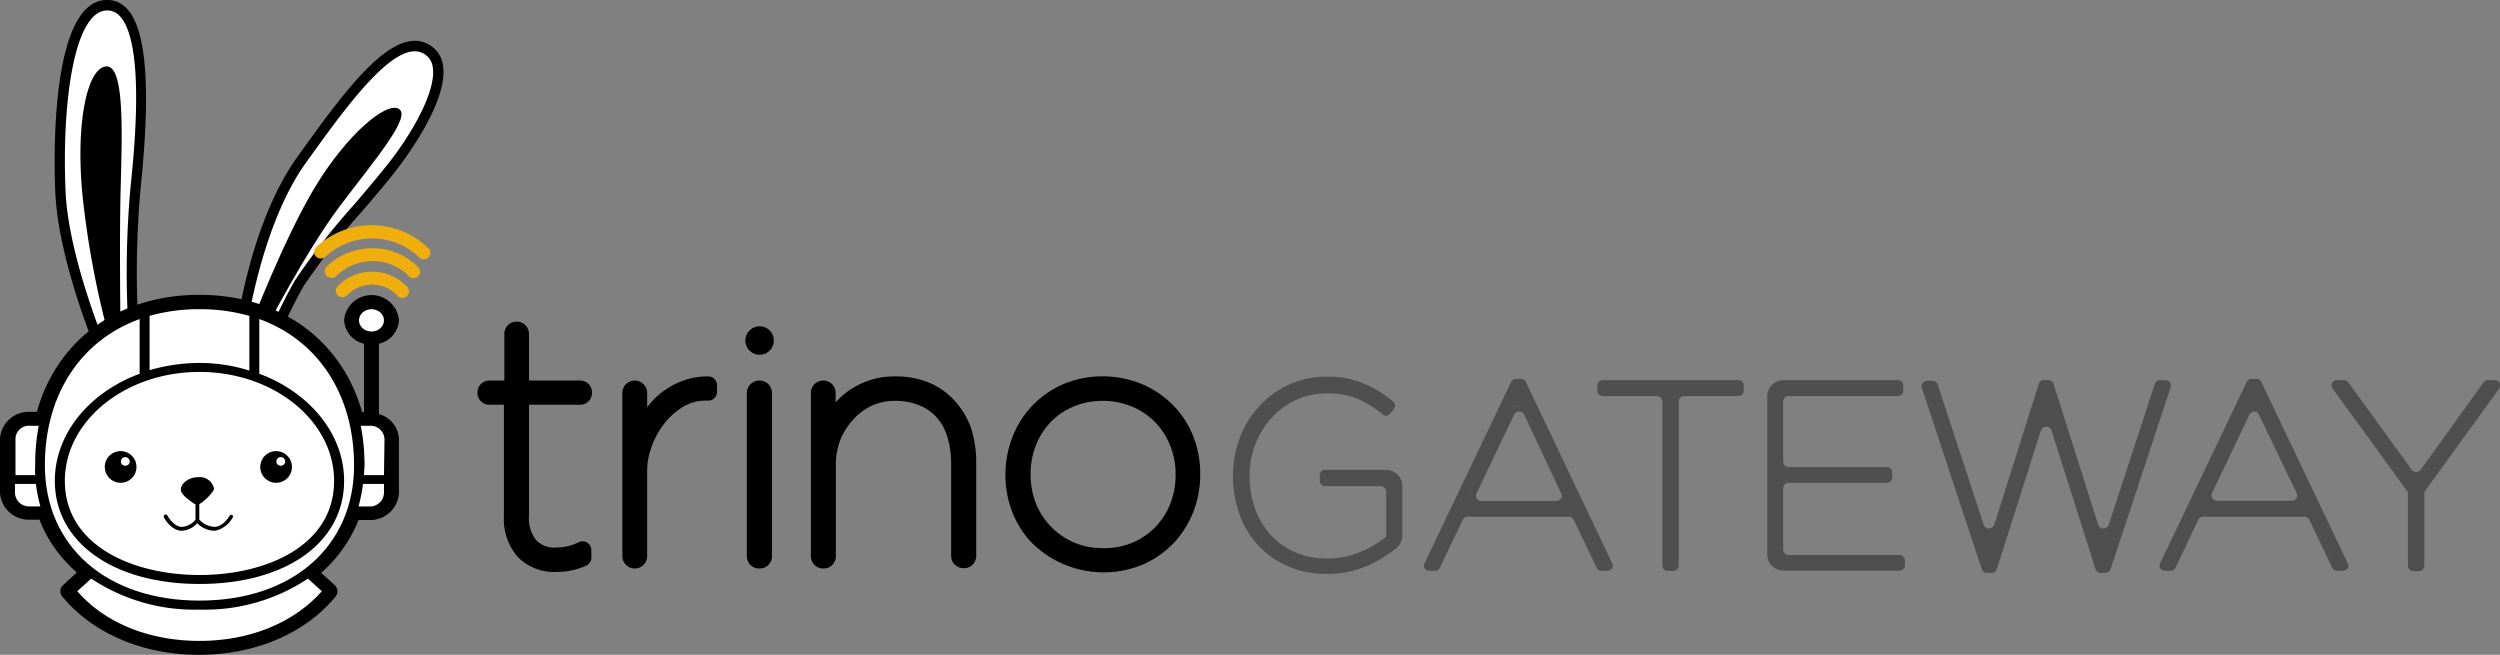 <svg xmlns="http://www.w3.org/2000/svg" viewBox="0 0 284.13 74.42"><rect x="0" y="0" width="284.13" height="74.42" fill="#808080" stroke="none"/><defs><style>.cls-1{fill:#fff;}.cls-2{fill:#efae0c;}.cls-3{fill:#4f4f4f;}</style></defs><g id="Layer_2" data-name="Layer 2"><g id="Layer_1-2" data-name="Layer 1"><path class="cls-1" d="M16.84,66.06c1.09-.73-1.76-.45-2-.94a19.16,19.16,0,0,1-3.37-.6c-2-.53-5.25-4.14-5.77-7.24S4.1,48.6,6.27,45.1a20.49,20.49,0,0,1,5.19-5.55s-4.22-10-4.59-17.62S7.11.84,12.06.6,16.28,13,15.44,21.21a105.83,105.83,0,0,0-.24,16.41,23.14,23.14,0,0,1,6.51-1.08,24.77,24.77,0,0,1,5.79.54s1.57-11.64,6.75-18.87S44.87,3.48,48.48,5.6s-1,9.68-4.1,13.61S35.82,29.06,34,32.2a54.46,54.46,0,0,0-3.13,6.51,17.7,17.7,0,0,1,7.56,7.48c2.45,5.06,1.09,11-.24,13.64s-3.18,5-5,5C31.6,65,25,66.6,25,66.6Z"/><path d="M25.05,67.19l-10-.66.75-.5a2.9,2.9,0,0,1-1.23-.33,21.27,21.27,0,0,1-3.27-.61c-2.25-.59-5.66-4.43-6.2-7.72L5,56.93c-.54-3.22-1.45-8.61.74-12.14a21.31,21.31,0,0,1,5-5.44c-.82-2-4.12-10.59-4.45-17.39C6.18,19.75,5.44.33,12,0a3,3,0,0,1,2.43,1c2.21,2.34,2.73,9,1.56,20.27a107.25,107.25,0,0,0-.28,15.57,23.78,23.78,0,0,1,6-.89,28.82,28.82,0,0,1,5.31.42c.4-2.55,2.18-12.12,6.76-18.51,5.35-7.46,10.89-15.18,15-12.77a3.15,3.15,0,0,1,1.55,2.24c.79,4.23-4.84,11.44-5.48,12.25-1,1.3-2.3,2.79-3.64,4.37a78.59,78.59,0,0,0-6.69,8.54,55.33,55.33,0,0,0-2.89,5.94A18.06,18.06,0,0,1,39,45.93c2.66,5.51,1,11.67-.24,14.16-.79,1.58-2.91,5.27-5.54,5.38-1.23.06-6.23,1.25-8,1.7Zm-7.42-1.67,7.31.48a83.31,83.31,0,0,1,8.2-1.71c1.37-.06,3.11-1.87,4.54-4.73,1.34-2.68,2.51-8.39.23-13.11a17.18,17.18,0,0,0-7.29-7.2l-.5-.24.2-.52A57.35,57.35,0,0,1,33.5,31.9a77.82,77.82,0,0,1,6.81-8.72c1.33-1.57,2.59-3.05,3.61-4.33,3-3.73,5.74-8.67,5.25-11.3a2,2,0,0,0-1-1.44C45,4.23,39.3,12.18,34.73,18.55c-5,7-6.63,18.5-6.65,18.61l-.08.66-.65-.16a24.34,24.34,0,0,0-5.63-.53,22.82,22.82,0,0,0-6.33,1l-.73.25-.05-.76a107.61,107.61,0,0,1,.24-16.52C16,10.36,15.54,3.86,13.6,1.81a1.91,1.91,0,0,0-1.51-.62C8.41,1.37,7,11.74,7.46,21.9,7.82,29.3,12,39.23,12,39.33l.19.44-.4.27a20,20,0,0,0-5,5.37c-1.95,3.15-1.09,8.26-.57,11.32l.07.45c.5,3,3.68,6.33,5.34,6.77a18.3,18.3,0,0,0,3.26.58l.34,0,.09.18a5.66,5.66,0,0,0,.81.14C16.85,65,17.44,65,17.63,65.52Z"/><path d="M12.58,39l1.13-.88s-.16-10.29,0-16.57.48-14.07-1.61-14S8.56,13.62,9.37,22.15A103.38,103.38,0,0,0,12.58,39Z"/><path d="M28.42,37.18S32.36,26.89,35.9,21.1s8-9.61,9.44-8.72-2.71,5.75-6.68,11-8.79,14.64-8.79,14.64Z"/><path d="M26.4,58.54a.22.22,0,0,0-.3.08s-.68,1.19-1.67,1.26a2.52,2.52,0,0,1-1.78-.83V57.29c.64-.34,1.67-1.41,1.67-1.77a1.65,1.65,0,0,0-1.77-1.29c-1.16,0-2,.76-2,1.41s1.3,1.45,1.67,1.7v1.72a2.13,2.13,0,0,1-1.55.82c-.94,0-1.64-1.28-1.65-1.29a.22.22,0,0,0-.39.21c0,.06.84,1.52,2,1.52a2.46,2.46,0,0,0,1.78-.86,2.86,2.86,0,0,0,1.88.86h.14a2.94,2.94,0,0,0,2-1.48A.21.21,0,0,0,26.4,58.54Z"/><path d="M13.72,51.27a1.8,1.8,0,1,0,1.79,1.79A1.8,1.8,0,0,0,13.72,51.27Zm.51,1.66a.48.48,0,0,1-.49-.48.49.49,0,1,1,1,0A.48.48,0,0,1,14.23,52.93Z"/><path d="M31.39,51.27a1.8,1.8,0,1,0,1.79,1.79A1.8,1.8,0,0,0,31.39,51.27Zm.51,1.66a.48.48,0,0,1-.49-.48.49.49,0,1,1,1,0A.48.48,0,0,1,31.9,52.93Z"/><path d="M43.07,47.06v-8a2.89,2.89,0,0,0,2.27-2.7,3.13,3.13,0,0,0-6.23,0,2.89,2.89,0,0,0,2.26,2.7v7.75h-.22c-2.33-8.2-9.36-13.3-18.48-13.3s-16.15,5-18.48,13.3H3.4A3.25,3.25,0,0,0,0,49.92V56a3.26,3.26,0,0,0,3.4,3.06H4.48a15.36,15.36,0,0,0,4.25,6L7.2,66.47a.94.94,0,0,0-.12,1.33c3.46,4.18,9.13,6.62,15.53,6.62S34.68,72,38.14,67.8A.94.94,0,0,0,38,66.47L36.5,65.1a15.72,15.72,0,0,0,4.25-6h1.19A3.26,3.26,0,0,0,45.34,56V49.92A3.08,3.08,0,0,0,43.07,47.06Zm-20.4-4.79c8.44,0,15.3,5.56,15.3,12.38,0,7.39-7.71,10.7-15.3,10.7S7.37,62,7.37,54.65C7.37,47.83,14.23,42.27,22.67,42.27Z"/><path class="cls-1" d="M43.64,54H41.37c0-.35.06-.71.06-1.12A23,23,0,0,0,41,48.39h1a1.59,1.59,0,0,1,1.7,1.53Z"/><path class="cls-1" d="M41.94,57.56H40.75A20.92,20.92,0,0,0,41.26,55h2.38v1A1.59,1.59,0,0,1,41.94,57.56Z"/><path class="cls-1" d="M22.67,72.84c-5.67,0-10.71-2-13.89-5.65l1.59-1.43a21.12,21.12,0,0,0,12.3,3.52A21.12,21.12,0,0,0,35,65.76l1.58,1.43C33.38,70.81,28.34,72.84,22.67,72.84Z"/><path class="cls-1" d="M3.4,48.39h1A23.39,23.39,0,0,0,4,52.87,8.78,8.78,0,0,0,4,54H1.76V49.92A1.51,1.51,0,0,1,3.4,48.39Z"/><path class="cls-1" d="M22.67,41.25a20.5,20.5,0,0,0-5.67.82V35.9a20.56,20.56,0,0,1,5.67-.76,20.56,20.56,0,0,1,5.67.76v6.22A18.79,18.79,0,0,0,22.67,41.25Z"/><path class="cls-1" d="M15.87,36.26v6.22c-5.67,2.09-9.64,6.77-9.64,12.17,0,7,6.64,11.72,16.44,11.72s16.44-4.68,16.44-11.72c0-5.4-4-10.08-9.64-12.17V36.26c6.63,2.4,10.77,8.51,10.77,16.66,0,9.17-7,15.34-17.57,15.34S5.1,62.09,5.1,52.87C5.1,44.77,9.24,38.66,15.87,36.26Z"/><path class="cls-1" d="M1.7,55H4.08a17.71,17.71,0,0,0,.51,2.55H3.4A1.59,1.59,0,0,1,1.7,56Z"/><ellipse class="cls-1" cx="42.22" cy="36.41" rx="1.42" ry="1.27"/><path class="cls-2" d="M38.9,33.78a.72.72,0,0,1-.51-.2.75.75,0,0,1,0-1.06,5.45,5.45,0,0,1,7.8,0,.75.75,0,1,1-1.09,1,3.94,3.94,0,0,0-5.61,0A.78.78,0,0,1,38.9,33.78Z"/><path class="cls-2" d="M37.65,31.58a.74.74,0,0,1-.53-.22.75.75,0,0,1,0-1.06,7.35,7.35,0,0,1,5.15-2.08,7.2,7.2,0,0,1,5.1,2,.75.75,0,1,1-1,1.07,5.73,5.73,0,0,0-4-1.61,5.84,5.84,0,0,0-4.09,1.64A.73.73,0,0,1,37.65,31.58Z"/><path class="cls-2" d="M36.45,29.38a.75.75,0,0,1-.52-1.29,9.24,9.24,0,0,1,12.63,0,.75.75,0,1,1-1,1.08,7.76,7.76,0,0,0-10.56,0A.73.73,0,0,1,36.45,29.38Z"/><path d="M65.94,43.25H60.12V37.94a1.4,1.4,0,0,0-1.4-1.39h0a1.39,1.39,0,0,0-1.4,1.39v5.31h-1.7a1.36,1.36,0,0,0-1.36,1.36h0A1.36,1.36,0,0,0,55.57,46h1.7V58.65a6.55,6.55,0,0,0,1.54,4.61A5.79,5.79,0,0,0,63.26,65a8,8,0,0,0,3.4-.73,1,1,0,0,0,.55-.89v-.85a1,1,0,0,0-1.45-.9,5.54,5.54,0,0,1-2.5.59,2.87,2.87,0,0,1-2.35-.85,4.11,4.11,0,0,1-.79-2.76V46h5.82a1.34,1.34,0,0,0,1.34-1.34v0A1.34,1.34,0,0,0,65.94,43.25Z"/><path d="M80.48,42.78a8.22,8.22,0,0,0-3.33.67,9.24,9.24,0,0,0-2.6,1.71,10,10,0,0,0-1,1.13V44.66a1.41,1.41,0,0,0-1.41-1.41h0a1.41,1.41,0,0,0-1.41,1.41V63.2a1.41,1.41,0,0,0,1.41,1.41h0a1.41,1.41,0,0,0,1.41-1.41V53.58A8.14,8.14,0,0,1,74,50.92a9.49,9.49,0,0,1,1.4-2.65,7.86,7.86,0,0,1,2.17-2,5,5,0,0,1,2.72-.74h.2a1,1,0,0,0,1-1v-.78A1,1,0,0,0,80.48,42.78Z"/><path d="M86.3,43.25h0a1.42,1.42,0,0,0-1.42,1.42V63.22a1.39,1.39,0,0,0,1.39,1.39h.08a1.39,1.39,0,0,0,1.39-1.39V44.67A1.42,1.42,0,0,0,86.3,43.25Z"/><path d="M108.5,45.56a7.92,7.92,0,0,0-2.89-2.06,9.85,9.85,0,0,0-3.87-.72,9,9,0,0,0-3.46.64A9.18,9.18,0,0,0,95.7,45c-.26.24-.5.48-.73.73V44.65a1.39,1.39,0,0,0-1.4-1.4h0a1.4,1.4,0,0,0-1.41,1.4V63.22a1.39,1.39,0,0,0,1.39,1.39h.07A1.39,1.39,0,0,0,95,63.22V52.88A7.76,7.76,0,0,1,95.5,50,7.61,7.61,0,0,1,97,47.65a6.62,6.62,0,0,1,2.1-1.55,6.19,6.19,0,0,1,2.59-.54,7.1,7.1,0,0,1,2.8.51,5.3,5.3,0,0,1,2,1.41,5.8,5.8,0,0,1,1.19,2.21,10.34,10.34,0,0,1,.42,3v10.5a1.38,1.38,0,0,0,1.38,1.38h.09a1.38,1.38,0,0,0,1.38-1.38V52.65a12.71,12.71,0,0,0-.59-4A9,9,0,0,0,108.5,45.56Z"/><path d="M135.63,49.63a10.59,10.59,0,0,0-2.27-3.54,11,11,0,0,0-3.51-2.41,11.73,11.73,0,0,0-9.06,0,10.93,10.93,0,0,0-3.49,2.45,10.8,10.8,0,0,0-2.24,3.56,11.73,11.73,0,0,0-.79,4.3,11.52,11.52,0,0,0,.79,4.23,10.49,10.49,0,0,0,2.27,3.53,11.6,11.6,0,0,0,12.56,2.41,10.9,10.9,0,0,0,3.5-2.44,11.14,11.14,0,0,0,2.24-3.56,11.81,11.81,0,0,0,.78-4.33A11.61,11.61,0,0,0,135.63,49.63ZM125.38,62.3a8.36,8.36,0,0,1-3.34-.65,8.19,8.19,0,0,1-2.6-1.8,8,8,0,0,1-1.71-2.65,8.86,8.86,0,0,1-.6-3.31,8.75,8.75,0,0,1,.59-3.24A7.75,7.75,0,0,1,119.39,48,7.61,7.61,0,0,1,122,46.21a8.31,8.31,0,0,1,3.33-.65,8.45,8.45,0,0,1,3.33.65A7.91,7.91,0,0,1,133,50.66a8.67,8.67,0,0,1,.61,3.31,9,9,0,0,1-.59,3.24,7.91,7.91,0,0,1-1.67,2.65,8.12,8.12,0,0,1-2.58,1.79A8.33,8.33,0,0,1,125.38,62.3Z"/><circle cx="86.33" cy="38.7" r="1.62"/><path class="cls-3" d="M157.53,53.4h-6.94A.61.61,0,0,0,150,54v.65a.6.6,0,0,0,.61.6h6.29a.64.64,0,0,1,.64.64V61a11,11,0,0,1-1.15.82,11.19,11.19,0,0,1-1.62.84,10.82,10.82,0,0,1-1.85.6,9.76,9.76,0,0,1-2.05.22,8.94,8.94,0,0,1-3.75-.75,8.09,8.09,0,0,1-2.76-2,8.86,8.86,0,0,1-1.74-3,10.59,10.59,0,0,1-.61-3.6,10,10,0,0,1,.63-3.54,9.57,9.57,0,0,1,1.79-3,8.93,8.93,0,0,1,2.78-2.09,8.23,8.23,0,0,1,3.63-.79,8.68,8.68,0,0,1,3.5.64,12.71,12.71,0,0,1,2.84,1.77.62.62,0,0,0,.38.14A.64.64,0,0,0,158,47l.4-.5a.6.6,0,0,0-.07-.85,15.35,15.35,0,0,0-1.61-1.18,10.67,10.67,0,0,0-1.72-.87A10.42,10.42,0,0,0,153.1,43a12.11,12.11,0,0,0-2.25-.19,10.31,10.31,0,0,0-4.47.95A10.75,10.75,0,0,0,143,46.3a10.9,10.9,0,0,0-2.13,3.57,12.09,12.09,0,0,0-.74,4.17,12.82,12.82,0,0,0,.71,4.31,10.11,10.11,0,0,0,2.09,3.55,10.22,10.22,0,0,0,3.37,2.43,10.86,10.86,0,0,0,4.52.9,11.38,11.38,0,0,0,4.74-1,14.53,14.53,0,0,0,3.15-1.94,1.85,1.85,0,0,0,.67-1.45V55.26A1.86,1.86,0,0,0,157.53,53.4Z"/><path class="cls-3" d="M173.41,43.4a.61.61,0,0,0-.55-.34h-.56a.62.62,0,0,0-.55.34L161.91,64a.59.59,0,0,0,0,.59.62.62,0,0,0,.51.28h.68a.59.59,0,0,0,.54-.35l2.59-5.42a.65.65,0,0,1,.57-.37H178.3a.64.64,0,0,1,.57.37l2.59,5.42a.59.59,0,0,0,.55.35h.7a.61.61,0,0,0,.51-.28.62.62,0,0,0,0-.59Zm4,12.63a.6.6,0,0,1,0,.61.63.63,0,0,1-.54.3h-8.5a.62.62,0,0,1-.54-.3.63.63,0,0,1,0-.61l4.25-8.9a.64.64,0,0,1,1.15,0ZM172.7,46.2a1.17,1.17,0,0,1,.74.39A1.17,1.17,0,0,0,172.7,46.2Zm-.13,0a1.25,1.25,0,0,0-.65.18A1.25,1.25,0,0,1,172.57,46.16Zm-5.38,9.61,2.13-4.45-2.13,4.45a1.27,1.27,0,0,0-.12.63A1.27,1.27,0,0,1,167.19,55.77Z"/><path class="cls-3" d="M197.58,43.2H182.14a.61.61,0,0,0-.6.61v.59a.61.61,0,0,0,.6.61h6.15a.64.64,0,0,1,.64.63V64.27a.61.61,0,0,0,.61.61h.64a.61.61,0,0,0,.61-.61V45.64a.64.64,0,0,1,.64-.63h6.15a.61.61,0,0,0,.6-.61v-.59A.61.61,0,0,0,197.58,43.2Zm-8.8,1.29a1.24,1.24,0,0,1,.66.67A1.24,1.24,0,0,0,188.78,44.49Zm1.4,1.15a1.24,1.24,0,0,1,1.25-1.24A1.24,1.24,0,0,0,190.18,45.64Z"/><path class="cls-3" d="M215.84,63.08H203.29a.64.64,0,0,1-.63-.64V55.52a.64.64,0,0,1,.63-.64h11.15a.6.6,0,0,0,.61-.6v-.59a.61.61,0,0,0-.61-.61H203.29a.63.63,0,0,1-.63-.63V45.64a.63.63,0,0,1,.63-.63H215.7a.62.62,0,0,0,.61-.61v-.59a.62.62,0,0,0-.61-.61h-13a1.86,1.86,0,0,0-1.85,1.86V63a1.85,1.85,0,0,0,1.85,1.85h13.19a.61.61,0,0,0,.61-.61v-.58A.61.61,0,0,0,215.84,63.08Zm-12.55.61a1.25,1.25,0,0,1-1.24-1.25A1.25,1.25,0,0,0,203.29,63.69Zm-1.24-8.17a1.24,1.24,0,0,1,1.24-1.24A1.24,1.24,0,0,0,202.05,55.52Zm1.24-1.83a1.25,1.25,0,0,1-1.24-1.24A1.25,1.25,0,0,0,203.29,53.69Zm-1.24-8a1.24,1.24,0,0,1,1.24-1.24A1.24,1.24,0,0,0,202.05,45.64Z"/><path class="cls-3" d="M246.13,43.2h-.65a.61.61,0,0,0-.58.42l-5.23,16a.61.61,0,0,1-.6.44.62.62,0,0,1-.61-.45l-5.08-16a.63.63,0,0,0-.59-.42h-.49a.6.6,0,0,0-.58.42l-5.06,16a.63.63,0,0,1-.61.45.62.62,0,0,1-.6-.44l-5.23-15.92a.61.61,0,0,0-.58-.42H219a.61.61,0,0,0-.49.26.58.58,0,0,0-.09.54l6.81,20.61a.61.61,0,0,0,.58.42h.55a.62.62,0,0,0,.59-.43l5-15.75a.61.61,0,0,1,.6-.44.62.62,0,0,1,.61.44l5,15.75a.6.6,0,0,0,.58.43h.55a.61.61,0,0,0,.58-.42l6.79-20.54a.53.53,0,0,0,.06-.26A.61.61,0,0,0,246.13,43.2Zm-6.36,17.2c-.06.05-.15,0-.23.07C239.62,60.44,239.71,60.45,239.77,60.4Zm-.7.22a1.26,1.26,0,0,1-.53-.16A1.42,1.42,0,0,0,239.07,60.62Zm-1.19-.87a1.19,1.19,0,0,0,.48.65,1.19,1.19,0,0,1-.48-.65l-5.09-16Zm-11.82.83a1.29,1.29,0,0,0,.46-.14A1.29,1.29,0,0,1,226.06,60.58Zm6.47-12.78a1.19,1.19,0,0,0-.44.14A1.19,1.19,0,0,1,232.53,47.8Zm-5.37,12a1.3,1.3,0,0,1-.39.54A1.3,1.3,0,0,0,227.16,59.83Zm-1.54.62c-.09,0-.19,0-.27-.08C225.43,60.43,225.53,60.42,225.62,60.45Zm.71,4,5-15.75a1.19,1.19,0,0,1,.47-.65,1.19,1.19,0,0,0-.47.65Zm6.61-16.49a1,1,0,0,1,.3.09A1,1,0,0,0,232.94,47.93Zm.78.74a1.09,1.09,0,0,0-.37-.51,1.09,1.09,0,0,1,.37.51l5,15.75Z"/><path class="cls-3" d="M257,43.4a.61.61,0,0,0-.55-.34h-.56a.6.6,0,0,0-.54.34L245.51,64a.62.62,0,0,0,0,.59.63.63,0,0,0,.52.28h.67a.61.61,0,0,0,.55-.35l2.58-5.42a.64.64,0,0,1,.58-.37H261.9a.64.64,0,0,1,.57.37l2.59,5.42a.59.59,0,0,0,.55.35h.7a.61.61,0,0,0,.51-.28.59.59,0,0,0,0-.59Zm-6.22,12.37,4.25-8.9a1.19,1.19,0,0,1,.48-.53,1.19,1.19,0,0,0-.48.53l-4.25,8.9a1.27,1.27,0,0,0-.12.63A1.27,1.27,0,0,1,250.79,55.77Zm5.38-9a.61.61,0,0,1,.57.36L261,56a.6.6,0,0,1,0,.61.63.63,0,0,1-.54.3h-8.5a.62.62,0,0,1-.54-.3.63.63,0,0,1,0-.61l4.25-8.9A.63.63,0,0,1,256.17,46.77Zm5.3,10.2a1.22,1.22,0,0,1-1.05.58A1.22,1.22,0,0,0,261.47,57Zm-5.3-10.81a1.2,1.2,0,0,1,.87.43A1.2,1.2,0,0,0,256.17,46.16Zm-6.86,12.68-2.58,5.43,2.58-5.43a1.26,1.26,0,0,1,.46-.51A1.26,1.26,0,0,0,249.31,58.84Zm13.71,0a1.24,1.24,0,0,0-1.12-.71h0a1.24,1.24,0,0,1,1.12.71l2.59,5.43Z"/><path class="cls-3" d="M283.53,43.2h-.78a.61.61,0,0,0-.49.26l-7.15,9.94a.64.64,0,0,1-1,0l-7.23-9.95a.63.63,0,0,0-.49-.25h-.76a.61.61,0,0,0-.5,1l8.42,11.57a.63.63,0,0,1,.12.37v8.16a.61.61,0,0,0,.61.61h.64a.61.61,0,0,0,.61-.61V56.11a.63.63,0,0,1,.12-.37L284,44.22a.6.6,0,0,0,.16-.41A.61.61,0,0,0,283.53,43.2ZM274.6,54.27a1.55,1.55,0,0,0,.36-.08A1.55,1.55,0,0,1,274.6,54.27Zm1-.52a1.2,1.2,0,0,1-.46.39A1.2,1.2,0,0,0,275.61,53.75Zm-1.37.44a1.17,1.17,0,0,1-.2,0A1.17,1.17,0,0,0,274.24,54.19ZM274,55.38,265.6,43.81,274,55.38a1.21,1.21,0,0,1,.24.73A1.21,1.21,0,0,0,274,55.38Zm1.12,0a1.27,1.27,0,0,0-.24.73,1.27,1.27,0,0,1,.24-.73l8.38-11.57Z"/></g></g></svg>